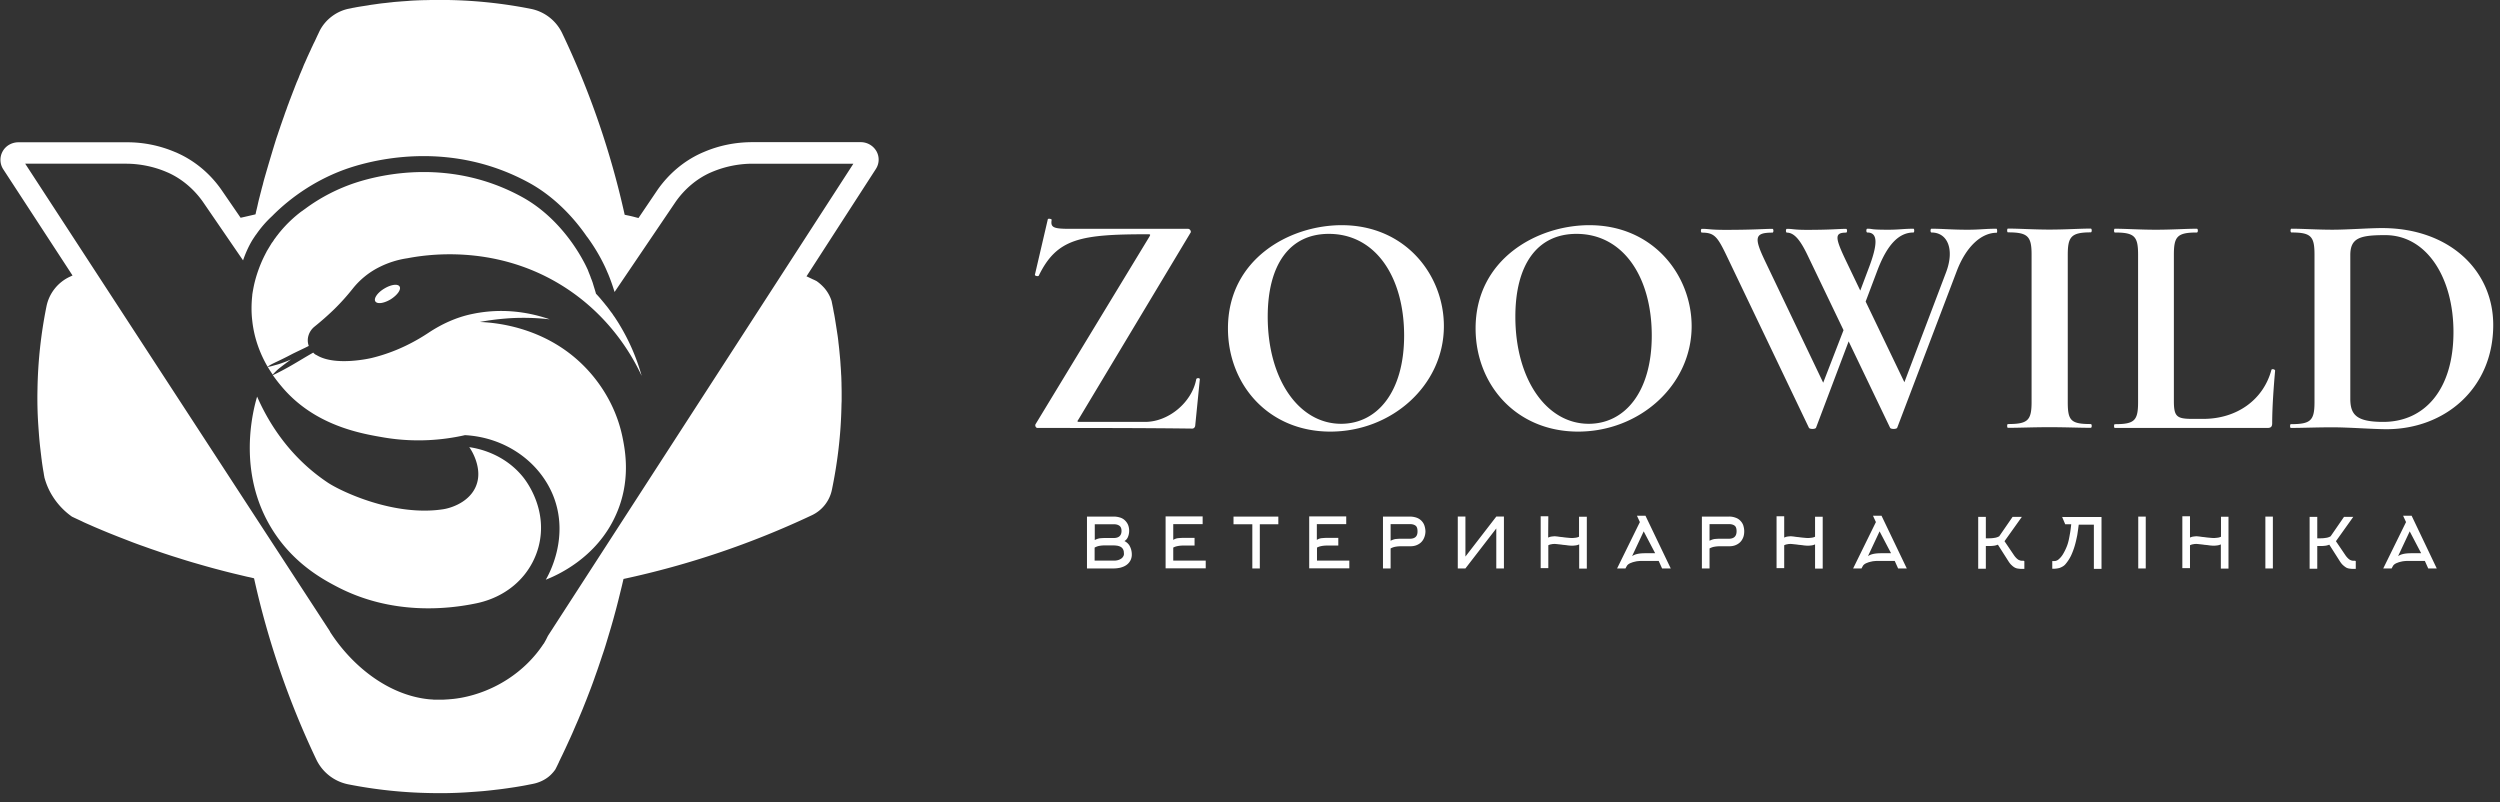 <svg width="240" height="77" fill="none" xmlns="http://www.w3.org/2000/svg"><rect width="100%" height="100%" fill="#333333" stroke="none"/><path d="M114.84 36.402c-.405 2.201-2.639 4.1-4.909 4.1h-6.272c-.245 0-.282-.023-.122-.241l10.738-17.893c.123-.121-.024-.4-.22-.4h-11.329c-1.583 0-1.89-.12-1.767-.858.025-.097-.343-.158-.368-.061l-1.24 5.323c-.024.121.307.182.369.097 1.742-3.581 4.001-3.98 10.456-3.98.283 0 .283.024.16.242L99.437 40.684c-.122.158 0 .4.16.4 4.627 0 10.236 0 14.863.06.184 0 .282-.181.282-.302l.442-4.44c0-.133-.307-.133-.344 0ZM128.807 21.617c-5.032 0-10.923 3.267-10.923 9.909 0 5.383 3.878 9.908 9.831 9.908 5.891 0 10.898-4.44 10.898-10.126 0-4.912-3.694-9.69-9.806-9.69Zm-.062 19.067c-4.062 0-7.044-4.283-7.044-10.284 0-4.96 2.074-7.948 5.866-7.948 4.504 0 7.229 4.162 7.229 9.763 0 5.432-2.602 8.469-6.051 8.469ZM152.58 21.617c-5.032 0-10.923 3.267-10.923 9.909 0 5.383 3.878 9.908 9.843 9.908 5.891 0 10.898-4.44 10.898-10.126-.012-4.912-3.706-9.69-9.818-9.69Zm-.062 19.067c-4.062 0-7.044-4.283-7.044-10.284 0-4.96 2.074-7.948 5.866-7.948 4.504 0 7.229 4.162 7.229 9.763 0 5.432-2.602 8.469-6.051 8.469ZM191.657 21.957c-1.055 0-1.62.097-2.761.097-1.559 0-2.393-.097-3.473-.097-.123 0-.123.363 0 .363 1.546 0 2.233 1.621 1.399 3.823l-4.001 10.55-3.719-7.743 1.141-3.025c.933-2.444 2.05-3.605 3.449-3.605.098 0 .098-.363 0-.363-.933 0-1.399.097-2.418.097-1.865 0-1.399-.097-2.013-.097-.122 0-.122.363 0 .363 1.031 0 1.031 1.1.099 3.52l-.774 2.057-1.362-2.843c-1.08-2.262-1.117-2.722 0-2.722.123 0 .123-.363 0-.363-.687 0-1.424.097-3.755.097-1.301 0-1.301-.097-1.927-.097-.123 0-.123.363 0 .363.748 0 1.337.823 1.988 2.178l3.449 7.186-1.952 5.045-5.584-11.687c-1.08-2.262-.994-2.722.712-2.722.123 0 .123-.363 0-.363-.835 0-1.743.097-4.504.097-1.547 0-1.547-.097-2.271-.097-.123 0-.123.363 0 .363 1.178 0 1.485.363 2.357 2.178l7.916 16.55c.061.157.626.157.687 0l3.13-8.287 3.976 8.287c.061.157.626.157.687 0l5.744-15.11c.872-2.239 2.295-3.606 3.817-3.606.049-.024.049-.387-.037-.387ZM200.715 40.708c-1.927 0-2.21-.34-2.21-2.118V24.484c0-1.742.307-2.178 2.21-2.178.122 0 .122-.363 0-.363-1.056 0-2.394.097-3.977.097-1.485 0-2.884-.097-3.976-.097-.099 0-.099.363 0 .363 1.89 0 2.27.363 2.27 2.117V38.59c0 1.779-.368 2.118-2.27 2.118-.099 0-.099.363 0 .363 1.08 0 2.479-.061 3.976-.061 1.583 0 2.884.06 3.977.06.122 0 .122-.362 0-.362ZM218.056 35.507c-.773 2.88-3.326 4.706-6.541 4.706h-1.056c-1.521 0-1.767-.242-1.767-1.742v-14.01c0-1.742.307-2.141 2.209-2.141.123 0 .123-.363 0-.363-1.055 0-2.393.097-3.939.097-1.485 0-2.946-.097-3.94-.097-.098 0-.098.363 0 .363 1.89 0 2.234.363 2.234 2.117v14.167c0 1.779-.344 2.117-2.234 2.117-.098 0-.098.363 0 .363h14.642c.343 0 .466-.12.466-.46 0-1.596.16-3.702.282-5.044-.012-.133-.319-.194-.356-.073ZM228.672 21.895c-1.276 0-3.264.157-4.774.157-1.485 0-2.823-.097-3.915-.097-.123 0-.123.363 0 .363 1.866 0 2.209.363 2.209 2.117v14.167c0 1.779-.368 2.117-2.27 2.117-.098 0-.098.363 0 .363 1.08 0 2.479-.06 3.976-.06 1.645 0 3.879.181 5.216.181 5.56 0 10.236-3.883 10.236-10.005 0-5.263-4.246-9.303-10.678-9.303Zm.123 18.607c-2.602 0-3.166-.702-3.166-2.239V24.496c0-1.658.932-1.924 3.35-1.924 4.001 0 6.554 4.101 6.554 9.303 0 5.59-2.823 8.627-6.738 8.627ZM231.515 49.508h-.818l.282.612-2.187 4.45h.804l.127-.236a.563.563 0 0 1 .155-.167c.071-.056.184-.111.311-.153.127-.056.282-.084.451-.125.184-.028.381-.042.607-.042h1.538l.324.723h.819l-2.413-5.062Zm0 3.602c-.353 0-.635.028-.847.083a1.39 1.39 0 0 0-.451.195l1.115-2.378 1.1 2.1h-.917Zm-5.446.723h-.085c-.056 0-.113 0-.183-.014-.071-.014-.127-.041-.198-.07a1.107 1.107 0 0 1-.211-.166 1.872 1.872 0 0 1-.24-.292l-.903-1.335 1.665-2.337h-.889l-1.284 1.864a1.152 1.152 0 0 1-.466.153 2.903 2.903 0 0 1-.479.041h-.339V49.62h-.734v4.98h.734v-2.184h.423c.127 0 .24-.014.367-.028s.24-.056.367-.098l.973 1.53c.113.181.226.334.339.431a2.1 2.1 0 0 0 .31.237.896.896 0 0 0 .311.097c.113.014.211.028.338.028h.269v-.737c-.029-.042-.057-.042-.085-.042Zm-8.593-4.242v4.98h.72v-4.98h-.72Zm-4.26 0v1.934a1.026 1.026 0 0 1-.353.097c-.127.014-.24.028-.339.028-.113 0-.254-.014-.409-.028-.155-.014-.31-.028-.48-.056a4.44 4.44 0 0 1-.451-.055c-.141-.014-.24-.028-.311-.028-.112 0-.211.014-.324.028a1.14 1.14 0 0 0-.31.097v-2.045h-.734v4.98h.734v-2.198a.885.885 0 0 1 .31-.097c.113-.028.212-.028.324-.028.071 0 .184.014.311.028.141.014.282.028.451.055.156.014.325.028.48.056.155.014.296.028.409.028.099 0 .212-.014.339-.028.127-.014.24-.056.338-.097v2.322h.734v-4.979h-.719v-.014Zm-7.944 0v4.98h.72v-4.98h-.72Zm-7.322 0 .31.737h.578c-.028.25-.056.501-.098.765-.043.25-.085.501-.141.751-.057.25-.127.487-.226.71a5.001 5.001 0 0 1-.339.667 2.036 2.036 0 0 1-.268.348c-.085.083-.155.153-.226.195a.756.756 0 0 1-.197.083c-.057.014-.127.014-.184.014h-.141v.737h.141c.071 0 .142 0 .24-.014a2.23 2.23 0 0 0 .297-.055 1.54 1.54 0 0 0 .31-.14 1 1 0 0 0 .296-.25c.198-.236.381-.514.522-.806a6.93 6.93 0 0 0 .353-.946c.099-.334.169-.668.24-1.016.056-.347.099-.681.141-1h1.453v4.241h.734v-4.979h-3.795v-.042Zm-3.697 4.242h-.085c-.056 0-.127 0-.183-.014-.057-.014-.127-.041-.198-.07a1.107 1.107 0 0 1-.211-.166 1.93 1.93 0 0 1-.24-.292l-.903-1.335 1.665-2.337h-.889l-1.284 1.864a1.22 1.22 0 0 1-.466.153 2.903 2.903 0 0 1-.479.041h-.339V49.62h-.734v4.98h.734v-2.184h.423c.127 0 .24-.014.367-.028s.24-.056.367-.098l.974 1.53c.112.181.225.334.338.431.113.112.212.181.311.237a.885.885 0 0 0 .31.097c.113.014.212.028.339.028h.268v-.737c-.043-.042-.071-.042-.085-.042Zm-13.629-4.325h-.819l.282.612-2.186 4.45h.804l.127-.236a.55.55 0 0 1 .155-.167c.071-.056.183-.111.31-.153.127-.056.283-.084.452-.125.183-.028.381-.042.607-.042h1.537l.325.723h.832l-2.426-5.062Zm0 3.602c-.353 0-.635.028-.847.083a1.37 1.37 0 0 0-.451.195l1.114-2.378 1.101 2.1h-.917Zm-6.378-3.519v1.934a1.036 1.036 0 0 1-.338.097c-.127.014-.24.028-.339.028-.113 0-.254-.014-.409-.028-.155-.014-.31-.028-.48-.056a4.44 4.44 0 0 1-.451-.055c-.141-.014-.24-.028-.311-.028-.113 0-.211.014-.324.028-.113.014-.212.055-.311.097v-2.045h-.733v4.98h.733v-2.198a.896.896 0 0 1 .311-.097c.113-.028.211-.028.324-.028.071 0 .184.014.311.028.141.014.282.028.451.055.155.014.325.028.48.056.155.014.296.028.409.028.099 0 .212-.014.339-.028.127-.014.24-.056.338-.097v2.322h.734v-4.979h-.734v-.014Zm-6.899.82a1.244 1.244 0 0 0-.296-.444 1.12 1.12 0 0 0-.466-.278 1.682 1.682 0 0 0-.607-.098h-2.596v4.98h.734v-1.92c.155-.083.31-.14.48-.167.169-.028.324-.042.494-.042h.888c.226 0 .424-.027.607-.097.184-.07.339-.167.466-.292.127-.125.225-.278.296-.459.071-.18.099-.376.099-.598 0-.209-.043-.403-.099-.584Zm-1.383 1.308h-.889c-.169 0-.324.014-.493.028a1.559 1.559 0 0 0-.466.167v-1.6h1.862c.24 0 .424.056.551.154.127.097.183.278.183.528 0 .487-.254.723-.748.723Zm-8-2.211h-.818l.282.612-2.187 4.45h.805l.127-.236a.55.55 0 0 1 .155-.167c.07-.056.183-.111.31-.153.127-.056.282-.084.452-.125.183-.028.381-.042.606-.042h1.538l.325.723h.832l-2.427-5.062Zm0 3.602c-.352 0-.634.028-.832.083a1.37 1.37 0 0 0-.451.195l1.114-2.378 1.101 2.1h-.932Zm-6.377-3.519v1.934a1.043 1.043 0 0 1-.338.097c-.127.014-.24.028-.339.028-.113 0-.254-.014-.409-.028-.155-.014-.311-.028-.48-.056-.155-.014-.31-.028-.451-.055-.141-.014-.24-.028-.311-.028-.113 0-.211.014-.324.028-.113.014-.212.055-.311.097l.014-2.045h-.733v4.98h.733v-2.198a.896.896 0 0 1 .311-.097c.113-.028.211-.028.324-.028.071 0 .184.014.311.028.141.014.282.028.451.055.155.014.325.028.48.056.155.014.296.028.409.028.099 0 .212-.014.339-.028.127-.014.24-.056.338-.097v2.322h.734v-4.979h-.748v-.014Zm-7.943 0-2.963 3.839V49.59h-.734v4.98h.734l2.963-3.84v3.84h.733v-4.98h-.733Zm-6.914.82a1.23 1.23 0 0 0-.762-.722 2.043 2.043 0 0 0-.606-.098h-2.596v4.98h.733v-1.92c.156-.083.311-.14.48-.167.169-.028.325-.042.494-.042h.889c.226 0 .423-.027.606-.097.184-.07.339-.167.466-.292.127-.125.226-.278.296-.459.071-.18.113-.376.113-.598a1.938 1.938 0 0 0-.113-.584Zm-1.382 1.308h-.889c-.169 0-.325.014-.494.028-.155.028-.31.084-.466.167v-1.6h1.849c.24 0 .423.056.55.154.127.097.183.278.183.528.014.487-.239.723-.733.723Zm-8.917 2.114v-1.265c.155-.084.31-.126.465-.153.156-.028.325-.042.48-.042h1.101v-.737h-1.101c-.169 0-.324.014-.494.027a1.05 1.05 0 0 0-.465.168v-1.517h2.821v-.737h-3.555v4.98h3.852v-.738h-3.104v.014Zm-8.014-4.242v.737h1.806v4.242h.719v-4.242h1.778v-.737h-4.303Zm-5.785 4.242v-1.265c.155-.084.311-.126.466-.153.155-.028.324-.042.479-.042h1.101v-.737h-1.086c-.17 0-.325.014-.494.027-.155.015-.311.07-.466.168v-1.517h2.822v-.737h-3.556v4.98h3.852v-.738h-3.118v.014Zm-4.049-1.099a1.814 1.814 0 0 0-.155-.361 1.073 1.073 0 0 0-.226-.264 1.328 1.328 0 0 0-.254-.167.806.806 0 0 0 .339-.404c.07-.166.112-.375.112-.584a1.5 1.5 0 0 0-.112-.584 1.361 1.361 0 0 0-.311-.431 1.149 1.149 0 0 0-.48-.264 2.03 2.03 0 0 0-.592-.084h-2.554v4.98h2.568c.212 0 .423-.029.621-.07.211-.056.395-.125.564-.237.169-.11.296-.25.395-.417a1.21 1.21 0 0 0 .155-.626 1.7 1.7 0 0 0-.07-.486Zm-3.485-2.406h1.82c.226 0 .395.042.536.14.141.097.212.264.212.5 0 .237-.071.403-.198.515-.127.111-.31.167-.55.167h-.861c-.169 0-.324.014-.494.028a1.56 1.56 0 0 0-.465.166v-1.516Zm2.723 3.102a.578.578 0 0 1-.226.222.939.939 0 0 1-.296.126 1.28 1.28 0 0 1-.311.041h-1.904v-1.251c.155-.084.31-.14.465-.167.17-.028.325-.042.48-.042h.861c.127 0 .24.014.367.028.127.028.225.055.324.111a.578.578 0 0 1 .226.223.692.692 0 0 1 .084.361.446.446 0 0 1-.07.348ZM84.073 16.236a1.641 1.641 0 0 0 .073-1.706 1.74 1.74 0 0 0-1.522-.883H72.155c-1.57.012-3.105.314-4.553.931-.11.049-.209.085-.307.133-1.644.75-3.08 1.96-4.16 3.497l-1.841 2.722c-.233-.06-.43-.11-.467-.121-.233-.06-.466-.11-.7-.158a3.285 3.285 0 0 1-.159-.036 81.046 81.046 0 0 0-6.001-17.433 4.257 4.257 0 0 0-3.02-2.335A44.812 44.812 0 0 0 42.983 0H41.78c-.295 0-.577 0-.872.012-.282 0-.564.012-.859.024-.27.012-.552.024-.834.049-.27.024-.54.036-.81.06s-.528.036-.798.073c-.258.024-.516.06-.773.084-.246.025-.504.06-.75.097-.245.037-.478.06-.723.11l-.7.108c-.22.036-.454.073-.675.121a1.76 1.76 0 0 0-.245.048l-.368.073c-.405.097-.945.29-1.498.702a4.042 4.042 0 0 0-1.178 1.379c-.024.048-.049.109-.074.157-.06.133-.122.254-.184.387l-.184.4c-.061.133-.135.266-.196.399-.062.145-.135.278-.197.423-.06.145-.134.29-.196.424-.061.145-.135.29-.196.435-.062.145-.135.303-.197.448-.073.145-.135.302-.196.46-.061.157-.135.314-.196.471a5.704 5.704 0 0 0-.197.484c-.073.17-.135.327-.208.484-.062.17-.135.339-.197.508-.061.17-.135.34-.196.508-.061.17-.135.34-.196.52-.074.17-.136.351-.197.52-.074.182-.135.364-.196.545a9.73 9.73 0 0 0-.197.545c-.06.181-.135.375-.196.556-.061.182-.135.375-.196.569-.062.193-.135.387-.197.58-.061.194-.135.388-.196.581-.061.194-.123.4-.184.593-.061.206-.123.4-.184.605a1110.727 1110.727 0 0 0-.368 1.234c-.062.218-.123.423-.184.63l-.185.64c-.061.218-.122.436-.171.654-.062.217-.123.435-.172.653-.062.218-.11.435-.172.665-.061.23-.11.448-.16.678-.049.23-.11.46-.16.677a1.245 1.245 0 0 1-.048.206c-.369.085-.933.218-1.424.327l-1.853-2.698c-1.068-1.525-2.504-2.734-4.148-3.485a3.359 3.359 0 0 0-.307-.133 11.69 11.69 0 0 0-4.554-.931H1.77c-.638 0-1.227.339-1.521.883a1.667 1.667 0 0 0 .061 1.706l6.652 10.198c-.074.037-.147.073-.233.11a4.017 4.017 0 0 0-2.27 2.867 43.7 43.7 0 0 0-.86 7.924 37.96 37.96 0 0 0 .074 3.424c.037.532.073 1.064.123 1.597.049.508.11 1.004.171 1.512.013.133.037.266.05.4v.011c.049.339.098.678.159 1.017.025.12.037.254.061.375 0 .012 0 .024.013.048 0 .036.012.073.012.097.135.496.368 1.161.822 1.863a6.816 6.816 0 0 0 1.829 1.911c.074.037.16.073.233.11l.7.326.171.085c.283.133.577.254.872.387.294.133.601.254.908.387.32.133.638.266.945.387.332.133.663.266.982.387l1.03.4c.357.133.713.266 1.069.387.368.133.736.266 1.104.387.38.133.761.266 1.142.387.392.133.785.254 1.178.375.405.133.81.254 1.215.375.417.12.834.242 1.264.363.43.12.86.242 1.289.35.442.122.883.23 1.325.34l1.362.326c.234.049.467.097.688.157a81.26 81.26 0 0 0 5.977 17.397 4.338 4.338 0 0 0 3.08 2.384 44.43 44.43 0 0 0 7.916.835 39.62 39.62 0 0 0 3.473-.073c.54-.036 1.08-.073 1.62-.121.516-.048 1.02-.109 1.535-.17.478-.06.97-.132 1.448-.205.454-.073.896-.145 1.35-.242.135-.024.258-.048.38-.073.05-.012.099-.024.16-.036.344-.085.957-.29 1.485-.774.209-.194.38-.4.503-.58.086-.17.172-.34.258-.521.025-.06.061-.121.086-.181v-.013c.098-.193.184-.387.282-.58l.258-.545c.037-.084.086-.17.123-.266.135-.278.257-.569.392-.847.135-.302.27-.593.393-.895.135-.315.27-.617.405-.932.135-.326.27-.64.405-.968l.405-1.016.405-1.052c.135-.363.27-.726.393-1.09.135-.374.27-.75.393-1.124.135-.387.257-.774.392-1.162.135-.399.258-.798.38-1.21l.37-1.233c.122-.424.245-.847.355-1.27.123-.436.233-.872.344-1.307l.331-1.343c.061-.242.11-.484.172-.726a83.553 83.553 0 0 0 18.066-6.11 3.478 3.478 0 0 0 1.939-2.456c.479-2.31.871-5.08.92-8.214l.013-.303v-.883c0-.29-.013-.569-.013-.859-.012-.278-.012-.556-.036-.835a18.594 18.594 0 0 0-.05-.822 17.446 17.446 0 0 0-.06-.799l-.075-.786c-.024-.254-.06-.508-.085-.762a15.264 15.264 0 0 0-.099-.738c-.036-.242-.073-.472-.11-.714l-.11-.69c-.037-.23-.074-.447-.123-.665-.013-.097-.037-.194-.05-.29l-.073-.363-.074-.363v-.012c-.11-.363-.319-.811-.675-1.235a4.239 4.239 0 0 0-.797-.713h-.013c-.11-.06-.22-.11-.331-.157-.123-.061-.258-.121-.38-.182-.074-.036-.148-.073-.221-.097l6.652-10.295Zm-31.468 44.8-.062.12c-.098.218-.22.424-.343.641h-.013c-1.767 2.698-4.7 4.598-7.916 5.19-.123.025-.245.037-.368.06l-.282.037c-.037 0-.074.012-.11.012-.259.025-.516.049-.774.06-.135.013-.27.013-.405.013h-.577c-.061 0-.135 0-.196-.012-.11-.012-.221-.012-.344-.024-3.89-.376-7.376-3.146-9.512-6.449-.012-.012-.012-.012-.012-.024l-.024-.06L2.42 15.715h9.757c1.276.013 2.577.279 3.731.763l.258.109c1.3.592 2.442 1.56 3.301 2.77l3.866 5.638c.209-.605.491-1.283.908-1.972.135-.206.332-.508.356-.52a10.445 10.445 0 0 1 1.522-1.755c1.853-1.875 4.419-3.641 7.462-4.645 2.737-.896 9.905-2.565 17.244 1.463 2.283 1.259 4.173 3.194 5.51 5.142.013.012.025.037.05.06l.012.013c.564.774 1.166 1.73 1.694 2.855.098.206.184.423.282.641.258.617.454 1.198.626 1.754l5.866-8.662c.86-1.222 2-2.19 3.302-2.782l.257-.11a10.069 10.069 0 0 1 3.731-.761h9.77l-29.32 45.32Z" fill="#fff"/><path d="M51.697 52.507a7.284 7.284 0 0 1-1.387 2.71c-1.142 1.404-2.774 2.323-4.566 2.698-2.823.593-8.198 1.15-13.451-1.621-1.338-.702-4.124-2.214-6.137-5.432-3.485-5.553-1.828-11.59-1.473-12.788.909 2.081 2.86 5.65 6.812 8.275 1.252.823 6.32 3.255 11.034 2.541.97-.145 2.933-.871 3.325-2.746.295-1.38-.503-2.82-.81-3.218.59.084 3.29.508 5.204 2.915.283.363 2.394 3.11 1.449 6.666Z" fill="url('#paint0_linear_637_14394')"/><path d="M38.356 27.498c-.184-.278-.835-.181-1.485.218-.639.387-1.02.944-.835 1.222.184.278.835.182 1.473-.205.65-.412 1.03-.956.847-1.235Zm21.134 3.703c-.148-.255-.32-.509-.491-.775-.05-.06-.098-.133-.147-.205a1.65 1.65 0 0 0-.184-.255c-.025-.036-.062-.084-.086-.12-.135-.182-.27-.375-.43-.557-.11-.145-.233-.29-.356-.436-.196-.242-.393-.46-.589-.665v-.024c-.074-.266-.16-.532-.245-.81-.013-.025-.013-.061-.025-.085-.012-.012-.012-.037-.012-.049a6.866 6.866 0 0 0-.197-.532c-.012-.036-.024-.06-.036-.097v-.012c-.086-.23-.184-.448-.258-.665 0 0 0-.013-.012-.025-.136-.29-.27-.568-.405-.81-1.13-2.105-3.118-4.646-5.904-6.17-6.811-3.738-13.476-2.19-16.016-1.355a17.23 17.23 0 0 0-4.688 2.407c-.123.097-.258.182-.38.279l-.111.072a12.194 12.194 0 0 0-1.952 1.851c-.037.049-.073.085-.11.133-.05.049-.086.11-.135.17a.367.367 0 0 0-.062.084s0 .012-.012.012c-.024.025-.037.049-.061.073-.074.097-.147.206-.233.315-.025.036-.05.06-.062.096-.037.049-.061.097-.098.146-.012.012-.024.036-.037.048-.024.036-.049.06-.073.097a176.208 176.208 0 0 0-.454.75c0 .012-.013.012-.013.024s-.012.012-.012.024l-.037.073-.037.072a.36.36 0 0 0-.049.097c-.098.182-.184.363-.27.545a13.158 13.158 0 0 0-.663 1.802c-.073.266-.135.508-.184.75-.061.303-.11.581-.147.835v.048c-.086.799-.098 1.61 0 2.432.196 1.827.835 3.315 1.473 4.416.43-.315.945-.472 2.27-1.173.368-.194 1.289-.617 1.682-.823-.246-.666 0-1.416.564-1.863.602-.484 1.24-1.04 1.903-1.682a21.54 21.54 0 0 0 1.73-1.924 7.595 7.595 0 0 1 2.639-2.129c.012 0 .012-.012.024-.012a8.862 8.862 0 0 1 2.627-.81c1.595-.303 8.112-1.404 14.568 2.467 4.897 2.94 7.118 7.138 7.904 8.832a19.668 19.668 0 0 0-2.111-4.887Zm.294 10.888c-.712-3.63-2.761-5.989-3.755-6.98-3.866-3.872-8.788-4.15-9.966-4.199.81-.157 1.73-.278 2.725-.35a22.202 22.202 0 0 1 3.989.096c-1.29-.447-3.744-1.113-6.75-.641-.246.036-.492.085-.725.133-1.497.314-2.896.956-4.173 1.803-2.221 1.476-4.21 2.117-5.473 2.42 0 0-3.437.822-5.241-.267-.086-.048-.172-.06-.344-.254-.712.4-1.387.823-2.123 1.246-.552.315-1.203.666-1.755.92.331.471.626.834.822 1.064 3.142 3.775 7.61 4.537 9.806 4.912 3.118.532 5.843.23 7.818-.218 3.805.206 7.106 2.48 8.457 5.783 1.62 4.017-.43 7.634-.7 8.094.92-.363 4.897-2.02 6.762-6.291 1.4-3.158.872-6.037.626-7.271Zm-33.26-7.066c-.282.073-.576.182-.822.194.16.278.331.532.479.75.122-.145.331-.35.49-.496.16-.145 1.142-.883 1.277-.968-.061.037-1.006.424-1.424.52Z" fill="url('#paint1_linear_637_14394')"/><path d="M25.628 24.076c-.036.073-.073.133-.11.206.025-.049.05-.097.086-.157 0-.025.012-.037.024-.049ZM26.353 22.938c-.086.133-.185.254-.27.387.085-.133.184-.267.27-.387ZM26.843 22.285c-.086.109-.172.23-.27.339.098-.121.184-.242.27-.339Z" fill="#fff"/><defs><linearGradient id="paint0_linear_637_14394" x1="-.517" y1="58.398" x2="46.447" y2="44.335" gradientUnits="userSpaceOnUse"><stop offset="1" stop-color="#fff"/></linearGradient><linearGradient id="paint1_linear_637_14394" x1="29.736" y1="13.785" x2="58.65" y2="57.408" gradientUnits="userSpaceOnUse"><stop offset=".59" stop-color="#fff"/></linearGradient></defs></svg>